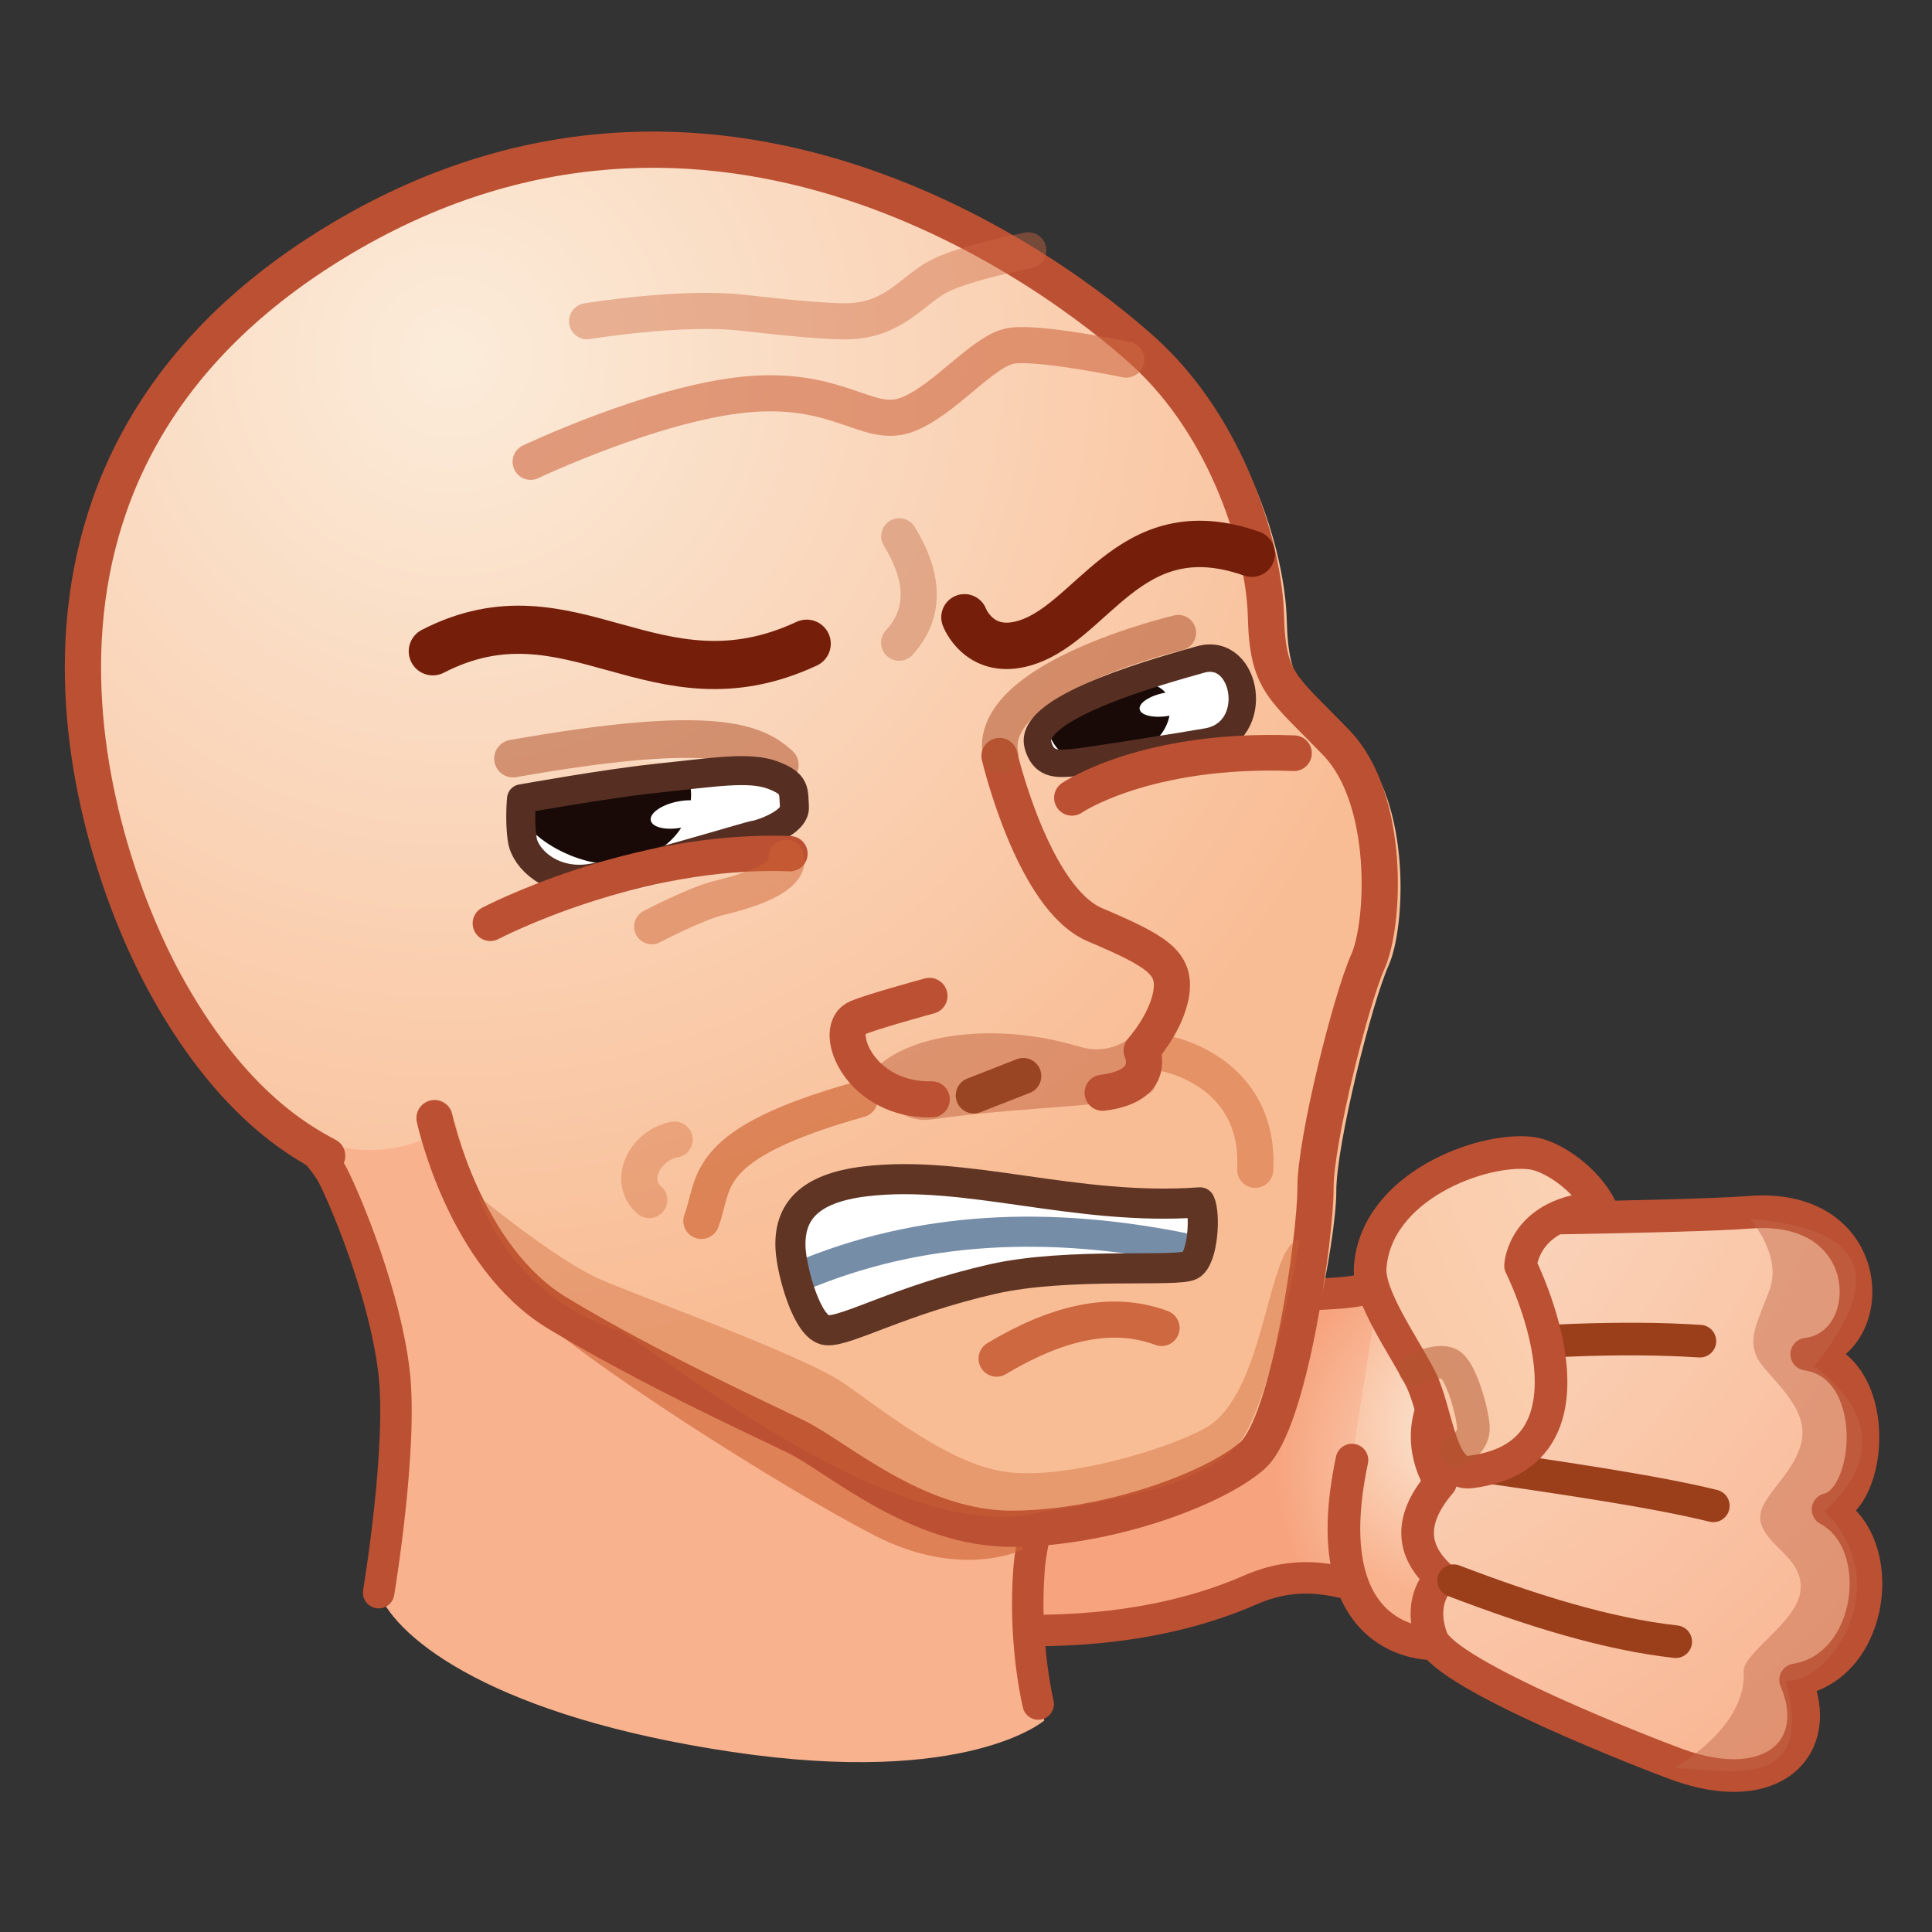 <svg xmlns="http://www.w3.org/2000/svg" xmlns:xlink="http://www.w3.org/1999/xlink" viewBox="0 0 512 512" width="512" height="512" style="width: 100%; height: 100%; transform: translate3d(0,0,0); content-visibility: visible;" preserveAspectRatio="xMidYMid meet"><rect x="0" y="0" width="512" height="512" fill="#333333" stroke="none"/><defs><clipPath id="__lottie_element_2"><rect width="512" height="512" x="0" y="0"></rect></clipPath><linearGradient id="__lottie_element_6" spreadMethod="pad" gradientUnits="userSpaceOnUse"><stop></stop><stop></stop><stop></stop></linearGradient><linearGradient id="__lottie_element_10" spreadMethod="pad" gradientUnits="userSpaceOnUse"><stop></stop><stop></stop><stop></stop></linearGradient><linearGradient id="__lottie_element_14" spreadMethod="pad" gradientUnits="userSpaceOnUse"><stop></stop><stop></stop><stop></stop></linearGradient><linearGradient id="__lottie_element_18" spreadMethod="pad" gradientUnits="userSpaceOnUse"><stop></stop><stop></stop><stop></stop></linearGradient><linearGradient id="__lottie_element_22" spreadMethod="pad" gradientUnits="userSpaceOnUse" x1="-63.934" y1="12.012" x2="48.312" y2="6.887"><stop offset="0%" stop-color="rgb(255,255,255)" stop-opacity="0"></stop><stop offset="50%" stop-color="rgb(255,255,255)" stop-opacity="0.5"></stop><stop offset="100%" stop-color="rgb(255,255,255)" stop-opacity="1"></stop></linearGradient><linearGradient id="__lottie_element_23" spreadMethod="pad" gradientUnits="userSpaceOnUse" x1="48.863" y1="-95.086" x2="48.312" y2="6.887"><stop offset="0%" stop-color="rgb(255,255,255)" stop-opacity="0"></stop><stop offset="50%" stop-color="rgb(255,255,255)" stop-opacity="0.5"></stop><stop offset="100%" stop-color="rgb(255,255,255)" stop-opacity="1"></stop></linearGradient><linearGradient id="__lottie_element_24" spreadMethod="pad" gradientUnits="userSpaceOnUse" x1="130.734" y1="-9.484" x2="48.312" y2="6.887"><stop offset="0%" stop-color="rgb(255,255,255)" stop-opacity="0"></stop><stop offset="50%" stop-color="rgb(255,255,255)" stop-opacity="0.5"></stop><stop offset="100%" stop-color="rgb(255,255,255)" stop-opacity="1"></stop></linearGradient><linearGradient id="__lottie_element_25" spreadMethod="pad" gradientUnits="userSpaceOnUse" x1="57.805" y1="130.305" x2="48.312" y2="6.887"><stop offset="0%" stop-color="rgb(255,255,255)" stop-opacity="0"></stop><stop offset="50%" stop-color="rgb(255,255,255)" stop-opacity="0.5"></stop><stop offset="100%" stop-color="rgb(255,255,255)" stop-opacity="1"></stop></linearGradient><radialGradient id="__lottie_element_31" spreadMethod="pad" gradientUnits="userSpaceOnUse" cx="175" cy="458" r="94.859" fx="175" fy="458"><stop offset="0%" stop-color="rgb(251,236,218)"></stop><stop offset="50%" stop-color="rgb(250,207,180)"></stop><stop offset="100%" stop-color="rgb(249,178,142)"></stop></radialGradient><radialGradient id="__lottie_element_34" spreadMethod="pad" gradientUnits="userSpaceOnUse" cx="-136.519" cy="-161.31" r="264.39" fx="-136.519" fy="-161.31"><stop offset="0%" stop-color="rgb(251,236,218)"></stop><stop offset="50%" stop-color="rgb(250,212,184)"></stop><stop offset="100%" stop-color="rgb(249,189,149)"></stop></radialGradient><radialGradient id="__lottie_element_39" spreadMethod="pad" gradientUnits="userSpaceOnUse" cx="144.367" cy="125.143" r="116.193" fx="144.367" fy="125.143"><stop offset="0%" stop-color="rgb(251,236,218)"></stop><stop offset="27%" stop-color="rgb(249,200,172)"></stop><stop offset="54%" stop-color="rgb(247,164,126)"></stop></radialGradient><radialGradient id="__lottie_element_42" spreadMethod="pad" gradientUnits="userSpaceOnUse" cx="132" cy="115" r="46.461" fx="132" fy="115"><stop offset="0%" stop-color="rgb(251,236,218)"></stop><stop offset="50%" stop-color="rgb(250,207,180)"></stop><stop offset="100%" stop-color="rgb(249,178,142)"></stop></radialGradient><radialGradient id="__lottie_element_43" spreadMethod="pad" gradientUnits="userSpaceOnUse" cx="47.542" cy="-4.297" r="284.021" fx="47.542" fy="-4.297"><stop offset="0%" stop-color="rgb(251,236,218)"></stop><stop offset="50%" stop-color="rgb(250,207,180)"></stop><stop offset="100%" stop-color="rgb(249,178,142)"></stop></radialGradient><radialGradient id="__lottie_element_44" spreadMethod="pad" gradientUnits="userSpaceOnUse" cx="341.715" cy="-23.675" r="355.58" fx="341.715" fy="-23.675"><stop offset="0%" stop-color="rgb(251,236,218)"></stop><stop offset="50%" stop-color="rgb(250,212,184)"></stop><stop offset="100%" stop-color="rgb(249,189,149)"></stop></radialGradient><radialGradient id="__lottie_element_51" spreadMethod="pad" gradientUnits="userSpaceOnUse" cx="-71.099" cy="-51.915" r="22.874" fx="-71.099" fy="-51.915"><stop offset="0%" stop-color="rgb(251,236,218)"></stop><stop offset="50%" stop-color="rgb(250,212,184)"></stop><stop offset="100%" stop-color="rgb(249,189,149)"></stop></radialGradient><radialGradient id="__lottie_element_52" spreadMethod="pad" gradientUnits="userSpaceOnUse" cx="-74.096" cy="-22.001" r="26.84" fx="-74.096" fy="-22.001"><stop offset="0%" stop-color="rgb(251,236,218)"></stop><stop offset="50%" stop-color="rgb(250,212,184)"></stop><stop offset="100%" stop-color="rgb(249,189,149)"></stop></radialGradient><radialGradient id="__lottie_element_53" spreadMethod="pad" gradientUnits="userSpaceOnUse" cx="52.004" cy="-48.007" r="70.775" fx="52.004" fy="-48.007"><stop offset="0%" stop-color="rgb(251,236,218)"></stop><stop offset="50%" stop-color="rgb(250,212,184)"></stop><stop offset="100%" stop-color="rgb(249,189,149)"></stop></radialGradient></defs><g clip-path="url(#__lottie_element_2)"><g style="display: block;" transform="matrix(1,0,0,1,256.418,262.92)" opacity="1"><g opacity="1" transform="matrix(1,0,0,1,0,0)"><path fill="url(#__lottie_element_39)" fill-opacity="1" d=" M168.579,59.176 C131.651,55.187 126.839,77.604 98.591,79.73 C58.458,82.751 3.981,72.547 3.981,72.547 C3.981,72.547 -29.823,163.762 -29.823,163.762 C-29.823,163.762 27.971,178.978 74.881,158.453 C101.318,146.886 117.859,170.235 149.981,169.354 C182.103,168.473 168.579,59.176 168.579,59.176z"></path><path stroke-linecap="butt" stroke-linejoin="miter" fill-opacity="0" stroke-miterlimit="10" stroke="rgb(188,80,51)" stroke-opacity="1" stroke-width="8.34" d=" M168.579,59.176 C131.651,55.187 126.839,77.604 98.591,79.73 C58.458,82.751 3.981,72.547 3.981,72.547 C3.981,72.547 -29.823,163.762 -29.823,163.762 C-29.823,163.762 27.971,178.978 74.881,158.453 C101.318,146.886 117.859,170.235 149.981,169.354 C182.103,168.473 168.579,59.176 168.579,59.176z"></path></g></g><g style="display: block;" transform="matrix(1,0,0,1,256,256)" opacity="1"><g opacity="1" transform="matrix(1,0,0,1,0,0)"><path fill="url(#__lottie_element_31)" fill-opacity="1" d=" M38.537,114.568 C38.537,114.568 13.36,146.165 16.737,172.338 C20.114,198.511 20.745,199.948 20.745,199.948 C20.745,199.948 0.543,217.573 -61.935,208.286 C-124.413,198.999 -150.587,178.736 -155.653,166.071 C-160.719,153.406 -145.521,119.634 -152.275,95.149 C-159.029,70.664 -171.948,36.213 -171.948,36.213 C-171.948,36.213 -136.234,-34.873 -75.444,-20.52 C-14.654,-6.167 38.537,114.568 38.537,114.568z"></path></g><g opacity="1" transform="matrix(1,0,0,1,0,0)"><path stroke-linecap="round" stroke-linejoin="round" fill-opacity="0" stroke="rgb(188,80,51)" stroke-opacity="1" stroke-width="8.34" d=" M-155.653,166.071 C-155.653,166.071 -149.19,127.45 -151.595,107.41 C-154,87.37 -163.708,63.679 -167.716,55.663 C-171.724,47.647 -195.504,25.025 -195.504,25.025 C-195.504,25.025 -140.372,-7.216 -91.476,11.22 C-42.58,29.656 19.142,96.989 23.951,109.013 C28.76,121.037 17.975,144.248 16.737,159.512 C15.134,179.284 19.142,195.584 19.142,195.584"></path></g><g opacity="0.61" transform="matrix(1,0,0,1,0,0)"><path fill="rgb(206,98,50)" fill-opacity="1" d=" M-144.915,44.619 C-144.915,44.619 -132.089,74.01 -117.661,88.973 C-103.233,103.936 -47.123,139.205 -24.144,150.962 C-1.165,162.719 14.867,154.703 14.867,154.703 C14.867,154.703 18.073,140.809 18.073,140.809 C18.073,140.809 -11.853,140.809 -24.678,134.931 C-37.503,129.053 -87.735,96.989 -96.82,92.714 C-105.905,88.439 -129.418,61.719 -131.556,58.513 C-133.694,55.307 -144.915,44.619 -144.915,44.619z"></path></g></g><g style="display: block;" transform="matrix(1,0,0,1,256,256)" opacity="1"><g opacity="1" transform="matrix(1,0,0,1,0,0)"><path fill="url(#__lottie_element_34)" fill-opacity="1" d=" M-135.329,41.283 C-135.329,41.283 -127.543,78.057 -102.686,93.011 C-77.829,107.965 -50.392,120.388 -39.44,125.76 C-28.488,131.132 -7.498,150.285 17.982,150.112 C43.462,149.939 69.671,136.179 79.564,127.44 C89.457,118.701 98.185,72.224 98.132,59.81 C98.079,47.396 107.504,9.904 112.02,-0.198 C116.536,-10.3 118,-43.266 103.698,-58.139 C89.396,-73.012 85.449,-74.045 84.999,-91.751 C84.549,-109.457 75.108,-141.555 52.476,-162.001 C29.844,-182.447 -61.504,-251.749 -161.544,-190.884 C-261.584,-130.019 -229.167,-28.75 -210.244,3.544 C-196.5,27 -196.681,28.627 -188.402,35.91 C-159.553,61.288 -135.329,41.283 -135.329,41.283z"></path></g><g opacity="1" transform="matrix(1,0,0,1,0,0)"><path stroke-linecap="round" stroke-linejoin="round" fill-opacity="0" stroke="rgb(188,80,51)" stroke-opacity="1" stroke-width="9.601" d=" M-140.842,40.31 C-140.842,40.31 -133.056,77.084 -108.199,92.038 C-83.342,106.992 -55.904,119.416 -44.952,124.788 C-34,130.16 -13.011,149.313 12.469,149.14 C37.949,148.967 66.008,138.472 75.901,129.733 C85.794,120.994 92.673,71.252 92.62,58.838 C92.567,46.424 101.991,8.931 106.507,-1.171 C111.023,-11.273 112.487,-44.239 98.185,-59.112 C83.883,-73.985 79.937,-75.018 79.487,-92.724 C79.037,-110.43 69.595,-142.528 46.963,-162.974 C24.331,-183.42 -67.017,-252.722 -167.057,-191.857 C-267.097,-130.992 -230.312,-28.509 -212.408,4.334 C-195.374,35.58 -177.5,46 -169.295,50.305"></path></g><g opacity="0.38" transform="matrix(1,0,0,1,0,0)"><path fill="rgb(206,98,50)" fill-opacity="1" d=" M-129.143,61.014 C-129.143,61.014 -108.477,78.043 -96.826,83.081 C-85.175,88.119 -43.01,103.234 -32.469,110.512 C-21.928,117.79 -4.73,131.786 10.25,134.025 C25.23,136.264 52.072,128.595 63.233,122.548 C79.664,113.646 79.646,73.441 88.476,72.445 C88.476,72.445 82.559,107.9 74.237,123.575 C65.915,139.25 29.209,142.86 17.462,145.221 C-21,152.95 -85.515,98.836 -92.387,96.517 C-121.684,86.632 -129.143,61.014 -129.143,61.014z"></path></g></g><g style="display: block;" transform="matrix(1.13,0,0,1.13,255.35,259.9)" opacity="1"><g opacity="1" transform="matrix(1,0,0,1,0,0)"><g opacity="0.66" transform="matrix(1,0,0,1,0,0)"><path stroke-linecap="round" stroke-linejoin="round" fill-opacity="0" stroke="rgb(206,98,50)" stroke-opacity="1" stroke-width="8.471" d=" M-61.489,56.337 C-58.036,47.212 -61.961,38.406 -24.352,27.807"></path></g><g opacity="1" transform="matrix(1,0,0,1,0,0)"><path fill="rgb(255,255,255)" fill-opacity="1" d=" M-23.181,47.072 C0.54,43.724 25.47,51.132 36.466,51.997 C47.491,52.864 53.655,49.377 55.439,51.979 C58.764,56.828 55.358,65.723 52.446,67.481 C1.321,66.033 -27.5,82.384 -32.097,81.967 C-36.694,81.55 -46.902,50.42 -23.181,47.072z"></path></g><g opacity="0.35" transform="matrix(1,0,0,1,0,0)"><path stroke-linecap="round" stroke-linejoin="round" fill-opacity="0" stroke="rgb(206,98,50)" stroke-opacity="1" stroke-width="8.471" d=" M-67.76,37.258 C-74.941,38.63 -78.833,47.095 -73.704,51.434"></path></g><g opacity="1" transform="matrix(1,0,0,1,0,0)"><path stroke-linecap="round" stroke-linejoin="round" fill-opacity="0" stroke="rgb(206,104,65)" stroke-opacity="1" stroke-width="8.471" d=" M7.752,88.632 C21.538,80.366 34.578,77.008 46.433,81.44"></path></g><g opacity="0.48" transform="matrix(1,0,0,1,0,0)"><path stroke-linecap="round" stroke-linejoin="round" fill-opacity="0" stroke="rgb(206,98,50)" stroke-opacity="1" stroke-width="8.471" d=" M47.334,17.084 C47.334,17.084 69.636,21.007 68.407,44.346"></path></g><g opacity="1" transform="matrix(1,0,0,1,0,0)"><path stroke-linecap="round" stroke-linejoin="round" fill-opacity="0" stroke="rgb(118,141,168)" stroke-opacity="1" stroke-width="7.059" d=" M-35.879,68.336 C-7.447,56.999 23.117,56.447 55.169,63.429"></path></g><g opacity="1" transform="matrix(1,0,0,1,0,0)"><path stroke-linecap="round" stroke-linejoin="round" fill-opacity="0" stroke="rgb(96,53,36)" stroke-opacity="1" stroke-width="7.059" d=" M-40.566,62.929 C-41.079,54.103 -36.124,48.652 -23.181,47.072 C0.599,44.169 26.122,54.105 55.439,51.979 C56.757,54.736 56.189,64.943 53.277,66.701 C50.365,68.459 24.611,65.93 6.808,69.972 C-14.806,74.879 -27.5,82.384 -32.097,81.967 C-36.694,81.55 -40.264,68.13 -40.566,62.929z"></path></g></g></g><g style="display: block;" transform="matrix(1.13,0,0,1.13,255.35,259.899)" opacity="1"><g opacity="1" transform="matrix(1,0,0,1,0,0)"><g opacity="0.46" transform="matrix(1,0,0,1,0,0)"><path fill="rgb(188,88,53)" fill-opacity="1" d=" M-22.371,22.537 C-14.642,12.067 7.804,9.575 27.071,15.449 C40.728,19.613 47.334,2.363 47.334,2.363 C47.334,2.363 47.532,21.895 44.371,25.76 C41.21,29.625 15.7,29.155 -7.421,32.533 C-17.025,33.936 -22.371,22.537 -22.371,22.537z"></path></g><g opacity="1" transform="matrix(1,0,0,1,0,0)"><path stroke-linecap="round" stroke-linejoin="round" fill-opacity="0" stroke="rgb(188,80,51)" stroke-opacity="1" stroke-width="8.471" d=" M8.429,-52.705 C8.429,-52.705 16.254,-19.319 30.797,-13.135 C45.34,-6.951 49.732,-4.214 48.734,2.773 C47.736,9.76 41.763,16.36 41.763,16.36 C41.763,16.36 45.737,24.656 32.613,26.274"></path></g><g opacity="1" transform="matrix(1,0,0,1,0,0)"><path stroke-linecap="round" stroke-linejoin="round" fill-opacity="0" stroke="rgb(188,80,51)" stroke-opacity="1" stroke-width="8.471" d=" M-7.455,27.828 C-24.094,28.208 -30.726,12.101 -25.357,8.943 C-23.257,7.708 -7.994,3.565 -7.994,3.565"></path></g><g opacity="1" transform="matrix(1,0,0,1,0,0)"><path stroke-linecap="round" stroke-linejoin="round" fill-opacity="0" stroke="rgb(153,68,35)" stroke-opacity="1" stroke-width="8.471" d=" M13.995,22.359 C13.995,22.359 2.409,26.901 2.409,26.901"></path></g></g></g><g style="display: block;" transform="matrix(1.13,0,0,1.13,255.35,259.901)" opacity="1"><g opacity="1" transform="matrix(1,0,0,1,0,0)"><g opacity="1" transform="matrix(1,0,0,1,0,0)"><g opacity="0.54" transform="matrix(1,0,0,1,0,0)"><path fill="url(#__lottie_element_51)" fill-opacity="1" d=" M-105.657,-52.095 C-58.428,-60.445 -48.728,-55.801 -43.096,-50.622"></path><path stroke-linecap="round" stroke-linejoin="round" fill-opacity="0" stroke="rgb(178,85,48)" stroke-opacity="1" stroke-width="8.837" d=" M-105.657,-52.095 C-58.428,-60.445 -48.728,-55.801 -43.096,-50.622"></path></g><g opacity="0.54" transform="matrix(1,0,0,1,0,0)"><path stroke-linecap="round" stroke-linejoin="round" fill-opacity="0" stroke="rgb(178,85,48)" stroke-opacity="1" stroke-width="8.358" d=" M50.361,-81.61 C50.361,-81.61 4.962,-70.96 8.702,-52.832"></path></g></g><g opacity="1" transform="matrix(1,0,0,1,0,0)"><g opacity="1" transform="matrix(1,0,0,1,0,0)"><g opacity="1" transform="matrix(1,0,0,1,0,0)"><path fill="rgb(255,255,255)" fill-opacity="1" d=" M55.568,-75.331 C48.292,-73.013 14.182,-65.066 17.443,-55.351 C18.985,-50.758 21.784,-50.838 25.238,-51.088 C28.692,-51.338 52.235,-55.018 57.149,-56.011 C70.486,-58.706 67.444,-79.115 55.568,-75.331z"></path></g><g opacity="1" transform="matrix(1,0,0,1,0,0)"><path fill="rgb(255,255,255)" fill-opacity="1" d=" M-103.663,-42.666 C-103.663,-42.666 -83.897,-46.202 -72.835,-47.381 C-58.076,-48.954 -50.285,-50.267 -44.779,-48.229 C-39.273,-46.191 -39.92,-44.478 -39.66,-40.764 C-39.4,-37.05 -47.636,-34.3 -48.779,-34.206 C-49.922,-34.112 -79.172,-25.073 -87.904,-23.942 C-96.636,-22.811 -102.782,-28.531 -103.48,-33.039 C-104.178,-37.547 -103.663,-42.666 -103.663,-42.666z"></path></g></g><g opacity="1" transform="matrix(1,0,0,1,0,0)"><path fill="rgb(25,10,7)" fill-opacity="1" d=" M-63.897,-43.645 C-63.897,-34.661 -72.461,-27.378 -83.025,-27.378 C-93.589,-27.378 -108.891,-37.702 -102.154,-43.645 C-101.198,-44.488 -94.212,-45.242 -83.778,-46.356 C-73.273,-47.477 -63.897,-52.629 -63.897,-43.645z"></path></g><g opacity="1" transform="matrix(1,0,0,1,0,0)"><path fill="rgb(25,10,7)" fill-opacity="1" d=" M48.465,-63.978 C48.465,-57.074 41.114,-51.477 32.047,-51.477 C22.98,-51.477 21.376,-53.921 19.017,-60.41 C18.415,-62.067 23.253,-64.292 31.516,-67.67 C39.909,-71.101 48.465,-70.882 48.465,-63.978z"></path></g><g opacity="1" transform="matrix(1,0,0,1,0,0)"><path fill="rgb(255,255,255)" fill-opacity="1" d=" M-59.644,-40.361 C-59.329,-38.684 -62.141,-36.707 -65.927,-35.946 C-69.713,-35.185 -73.038,-35.929 -73.353,-37.606 C-73.668,-39.283 -70.855,-41.259 -67.069,-42.02 C-63.283,-42.781 -59.959,-42.038 -59.644,-40.361z"></path></g><g opacity="1" transform="matrix(1,0,0,1,0,0)"><path fill="rgb(255,255,255)" fill-opacity="1" d=" M54.486,-66.09 C54.789,-64.601 52.083,-62.845 48.443,-62.17 C44.803,-61.495 41.606,-62.155 41.303,-63.644 C41,-65.133 43.705,-66.888 47.345,-67.563 C50.985,-68.238 54.183,-67.579 54.486,-66.09z"></path></g><g opacity="1" transform="matrix(1,0,0,1,0,0)"><g opacity="1" transform="matrix(1,0,0,1,0,0)"><path stroke-linecap="round" stroke-linejoin="round" fill-opacity="0" stroke="rgb(86,47,34)" stroke-opacity="1" stroke-width="6.433" d=" M55.568,-75.331 C48.224,-73.236 15.011,-64.402 17.443,-55.351 C18.7,-50.672 21.784,-50.838 25.238,-51.088 C28.692,-51.338 52.211,-55.145 57.149,-56.011 C69.989,-58.263 66.504,-78.451 55.568,-75.331z"></path></g><g opacity="1" transform="matrix(1,0,0,1,0,0)"><path stroke-linecap="round" stroke-linejoin="round" fill-opacity="0" stroke="rgb(86,47,34)" stroke-opacity="1" stroke-width="6.801" d=" M-103.663,-42.666 C-103.663,-42.666 -83.897,-46.202 -72.835,-47.381 C-58.076,-48.954 -50.285,-50.267 -44.779,-48.229 C-39.273,-46.191 -39.92,-44.478 -39.66,-40.764 C-39.4,-37.05 -47.636,-34.3 -48.779,-34.206 C-49.922,-34.112 -79.172,-25.073 -87.904,-23.942 C-96.636,-22.811 -102.782,-28.531 -103.48,-33.039 C-104.178,-37.547 -103.663,-42.666 -103.663,-42.666z"></path></g></g></g><g opacity="1" transform="matrix(1,0,0,1,0,0)"><g opacity="1" transform="matrix(1,0,0,1,0,0)"><path fill="url(#__lottie_element_52)" fill-opacity="1" d=" M-110.987,-13.449 C-110.987,-13.449 -77.126,-31.239 -40.701,-29.788"></path><path stroke-linecap="round" stroke-linejoin="round" fill-opacity="0" stroke="rgb(188,80,51)" stroke-opacity="1" stroke-width="8.276" d=" M-110.987,-13.449 C-110.987,-13.449 -77.126,-31.239 -40.701,-29.788"></path></g><g opacity="1" transform="matrix(1,0,0,1,0,0)"><path fill="url(#__lottie_element_53)" fill-opacity="1" d=" M25.42,-42.891 C25.42,-42.891 42.647,-54.701 77.494,-53.356"></path><path stroke-linecap="round" stroke-linejoin="round" fill-opacity="0" stroke="rgb(188,80,51)" stroke-opacity="1" stroke-width="8.358" d=" M25.42,-42.891 C25.42,-42.891 42.647,-54.701 77.494,-53.356"></path></g><g opacity="0.49" transform="matrix(1,0,0,1,0,0)"><path stroke-linecap="round" stroke-linejoin="round" fill-opacity="0" stroke="rgb(206,98,50)" stroke-opacity="1" stroke-width="8.276" d=" M-73.118,-12.686 C-73.118,-12.686 -62.768,-18.126 -57.216,-19.454 C-38.621,-23.903 -41.594,-28.933 -41.594,-28.933"></path></g></g></g></g><g style="display: block;" transform="matrix(1.13,0,0,1.13,255.349,259.9)" opacity="1"><g opacity="1" transform="matrix(1,0,0,1,0,0)"><g opacity="1" transform="matrix(1,0,0,1,0,0)"><path stroke-linecap="round" stroke-linejoin="miter" fill-opacity="0" stroke-miterlimit="10" stroke="rgb(117,31,11)" stroke-opacity="1" stroke-width="11.295" d=" M-36.783,-79.038 C-72.414,-62.433 -91.964,-93.971 -124.469,-77.257"></path></g><g opacity="1" transform="matrix(1,0,0,1,0,0)"><path stroke-linecap="round" stroke-linejoin="miter" fill-opacity="0" stroke-miterlimit="10" stroke="rgb(117,31,11)" stroke-opacity="1" stroke-width="10.884" d=" M0.215,-85.23 C0.215,-85.23 3.462,-76.567 13.407,-78.943 C30.227,-82.961 38.438,-110.438 67.596,-100.141"></path></g><g opacity="0.35" transform="matrix(1,0,0,1,0,0)"><path stroke-linecap="round" stroke-linejoin="round" fill-opacity="0" stroke="rgb(178,85,48)" stroke-opacity="1" stroke-width="8.471" d=" M-15.076,-104.23 C-8.965,-94.244 -9.011,-85.933 -15.106,-79.27"></path></g><g opacity="0.6" transform="matrix(1,0,0,1,0,0)"><path stroke-linecap="round" stroke-linejoin="round" fill-opacity="0" stroke="rgb(206,104,65)" stroke-opacity="1" stroke-width="8.471" d=" M-101.528,-121.696 C-101.528,-121.696 -72.546,-135.459 -51.009,-137.489 C-29.472,-139.519 -22.633,-129.598 -13.725,-132.582 C-4.817,-135.566 4.619,-148.037 11.401,-148.939 C18.183,-149.841 38.148,-145.667 38.148,-145.667"></path></g><g opacity="0.43" transform="matrix(1,0,0,1,0,0)"><path stroke-linecap="round" stroke-linejoin="round" fill-opacity="0" stroke="rgb(206,104,65)" stroke-opacity="1" stroke-width="8.471" d=" M-88.293,-154.664 C-88.293,-154.664 -66.23,-158.308 -51.78,-156.651 C-41.378,-155.458 -31.14,-154.485 -26.694,-154.664 C-16.072,-155.092 -11.851,-162.132 -5.62,-165.296 C0.611,-168.46 15.183,-171.293 15.183,-171.293"></path></g></g></g><g style="display: block;" transform="matrix(1,0,0,1,256.418,262.92)" opacity="1"><g opacity="1" transform="matrix(1,0,0,1,0,0)"><path fill="url(#__lottie_element_42)" fill-opacity="1" d=" M101.864,124.015 C91.363,173.683 123.148,172.659 123.148,172.659 C123.148,172.659 185.149,163.652 157.063,95.946 C128.977,28.24 109.919,72.374 109.919,72.374"></path><path stroke-linecap="round" stroke-linejoin="round" fill-opacity="0" stroke="rgb(188,80,51)" stroke-opacity="1" stroke-width="8.649" d=" M101.864,124.015 C91.363,173.683 123.148,172.659 123.148,172.659 C123.148,172.659 185.149,163.652 157.063,95.946 C128.977,28.24 109.919,72.374 109.919,72.374"></path></g><g opacity="1" transform="matrix(1,0,0,1,0,0)"><path fill="url(#__lottie_element_43)" fill-opacity="1" d=" M122.367,60.318 C122.367,60.318 189.58,59.713 207.306,58.335 C241.665,55.663 241.86,93.667 222.384,95.946 C242.595,98.963 239.971,134.268 228.039,137.106 C244.265,145.718 240.448,178.876 219.434,182.272 C227.09,199.869 213.67,214.008 187.968,204.64 C181.265,202.197 126.727,181.153 123.047,171.4 C119.028,160.747 125.511,155.2 125.511,155.2 C117.008,147.675 117.409,139.204 125.347,129.933 C125.347,129.933 118.197,119.962 124.154,107.868 C130.111,95.774 122.367,60.318 122.367,60.318z"></path><path stroke-linecap="round" stroke-linejoin="round" fill-opacity="0" stroke="rgb(188,80,51)" stroke-opacity="1" stroke-width="8.649" d=" M122.367,60.318 C122.367,60.318 189.58,59.713 207.306,58.335 C241.665,55.663 241.86,93.667 222.384,95.946 C242.595,98.963 239.971,134.268 228.039,137.106 C244.265,145.718 240.448,178.876 219.434,182.272 C227.09,199.869 213.67,214.008 187.968,204.64 C181.265,202.197 126.727,181.153 123.047,171.4 C119.028,160.747 125.511,155.2 125.511,155.2 C117.008,147.675 117.409,139.204 125.347,129.933 C125.347,129.933 118.197,119.962 124.154,107.868 C130.111,95.774 122.367,60.318 122.367,60.318z"></path></g><g opacity="1" transform="matrix(1,0,0,1,0,0)"><path stroke-linecap="round" stroke-linejoin="miter" fill-opacity="0" stroke-miterlimit="10" stroke="rgb(155,63,27)" stroke-opacity="1" stroke-width="8.649" d=" M128.812,155.984 C149.556,163.908 169.547,170.133 187.666,172.143"></path></g><g opacity="1" transform="matrix(1,0,0,1,0,0)"><path stroke-linecap="round" stroke-linejoin="miter" fill-opacity="0" stroke-miterlimit="10" stroke="rgb(155,63,27)" stroke-opacity="1" stroke-width="8.649" d=" M129.761,124.724 C156,128.477 181.811,132.236 197.63,136.137"></path></g><g opacity="1" transform="matrix(1,0,0,1,0,0)"><path stroke-linecap="round" stroke-linejoin="miter" fill-opacity="0" stroke-miterlimit="10" stroke="rgb(155,63,27)" stroke-opacity="1" stroke-width="8.649" d=" M124.693,94.589 C149.29,92.457 173.063,91.131 194.072,92.501"></path></g><g opacity="1" transform="matrix(1,0,0,1,0,0)"><path fill="url(#__lottie_element_44)" fill-opacity="1" d=" M149.323,42.665 C136.314,41.105 108.054,51.492 106.686,73.144 C106.212,80.649 115.636,93.841 119.982,102.302 C124.328,110.763 125.146,128.143 133.147,127.188 C171.746,122.579 146.544,72.491 146.544,72.491 C146.544,72.491 147.176,58.171 167.732,57.135 C164.197,49.84 155.135,43.362 149.323,42.665z"></path><path stroke-linecap="round" stroke-linejoin="round" fill-opacity="0" stroke="rgb(188,80,51)" stroke-opacity="1" stroke-width="8.649" d=" M149.323,42.665 C136.314,41.105 108.054,51.492 106.686,73.144 C106.212,80.649 115.636,93.841 119.982,102.302 C124.328,110.763 125.146,128.143 133.147,127.188 C171.746,122.579 146.544,72.491 146.544,72.491 C146.544,72.491 147.176,58.171 167.732,57.135 C164.197,49.84 155.135,43.362 149.323,42.665z"></path></g><g opacity="0.46" transform="matrix(1,0,0,1,0,0)"><path fill="rgb(193,103,72)" fill-opacity="1" d=" M207.343,60.08 C207.343,60.08 216.054,69.834 212.473,79.077 C208.892,88.32 206.997,91.839 209.12,96.648 C211.243,101.457 222.926,109.262 221.052,118.901 C219.178,128.54 208.06,134.598 210.339,141.062 C212.618,147.526 221.591,150.205 220.716,158.637 C219.841,167.069 205.386,175.114 205.67,180.093 C206.523,195.041 187.292,205.574 187.292,205.574 C204.463,206.634 224.33,210.916 216.86,182.515 C228.999,182.932 246.412,156.453 227.09,137.608 C241.63,124.129 240.095,111.322 224.381,99.106 C244.694,73.881 235.863,62.354 207.343,60.08z"></path></g><g opacity="0.51" transform="matrix(1,0,0,1,0,0)"><path stroke-linecap="round" stroke-linejoin="round" fill-opacity="0" stroke="rgb(178,85,48)" stroke-opacity="1" stroke-width="8.649" d=" M118.592,100.033 C118.592,100.033 124.619,97.019 127.632,98.526 C130.645,100.033 133.659,110.58 134.036,115.1 C134.413,119.62 129.516,121.504 129.516,121.504"></path></g></g><g style="display: block;" transform="matrix(1,0,0,1,256,256)" opacity="1"><g opacity="1" transform="matrix(1,0,0,1,0,0)"><path fill="url(#__lottie_element_22)" fill-opacity="1" d="M0 0"></path><path stroke-linecap="round" stroke-linejoin="round" fill-opacity="0" stroke="rgb(136,179,204)" stroke-opacity="1" stroke-width="15" d="M0 0"></path></g><g opacity="1" transform="matrix(1,0,0,1,0,0)"><path fill="url(#__lottie_element_23)" fill-opacity="1" d="M0 0"></path><path stroke-linecap="round" stroke-linejoin="round" fill-opacity="0" stroke="rgb(136,179,204)" stroke-opacity="1" stroke-width="15" d="M0 0"></path></g><g opacity="1" transform="matrix(1,0,0,1,0,0)"><path fill="url(#__lottie_element_24)" fill-opacity="1" d="M0 0"></path><path stroke-linecap="round" stroke-linejoin="round" fill-opacity="0" stroke="rgb(136,179,204)" stroke-opacity="1" stroke-width="15" d="M0 0"></path></g><g opacity="1" transform="matrix(1,0,0,1,0,0)"><path fill="url(#__lottie_element_25)" fill-opacity="1" d="M0 0"></path><path stroke-linecap="round" stroke-linejoin="round" fill-opacity="0" stroke="rgb(136,179,204)" stroke-opacity="1" stroke-width="15" d="M0 0"></path></g></g><g style="display: none;"><g><path fill="url(#__lottie_element_18)"></path><path stroke-linecap="round" stroke-linejoin="round" fill-opacity="0"></path></g></g><g style="display: none;"><g><path fill="url(#__lottie_element_14)"></path><path stroke-linecap="round" stroke-linejoin="round" fill-opacity="0"></path></g></g><g style="display: none;"><g><path fill="url(#__lottie_element_10)"></path><path stroke-linecap="round" stroke-linejoin="round" fill-opacity="0"></path></g></g><g style="display: none;"><g><path fill="url(#__lottie_element_6)"></path><path stroke-linecap="round" stroke-linejoin="round" fill-opacity="0"></path></g></g></g></svg>